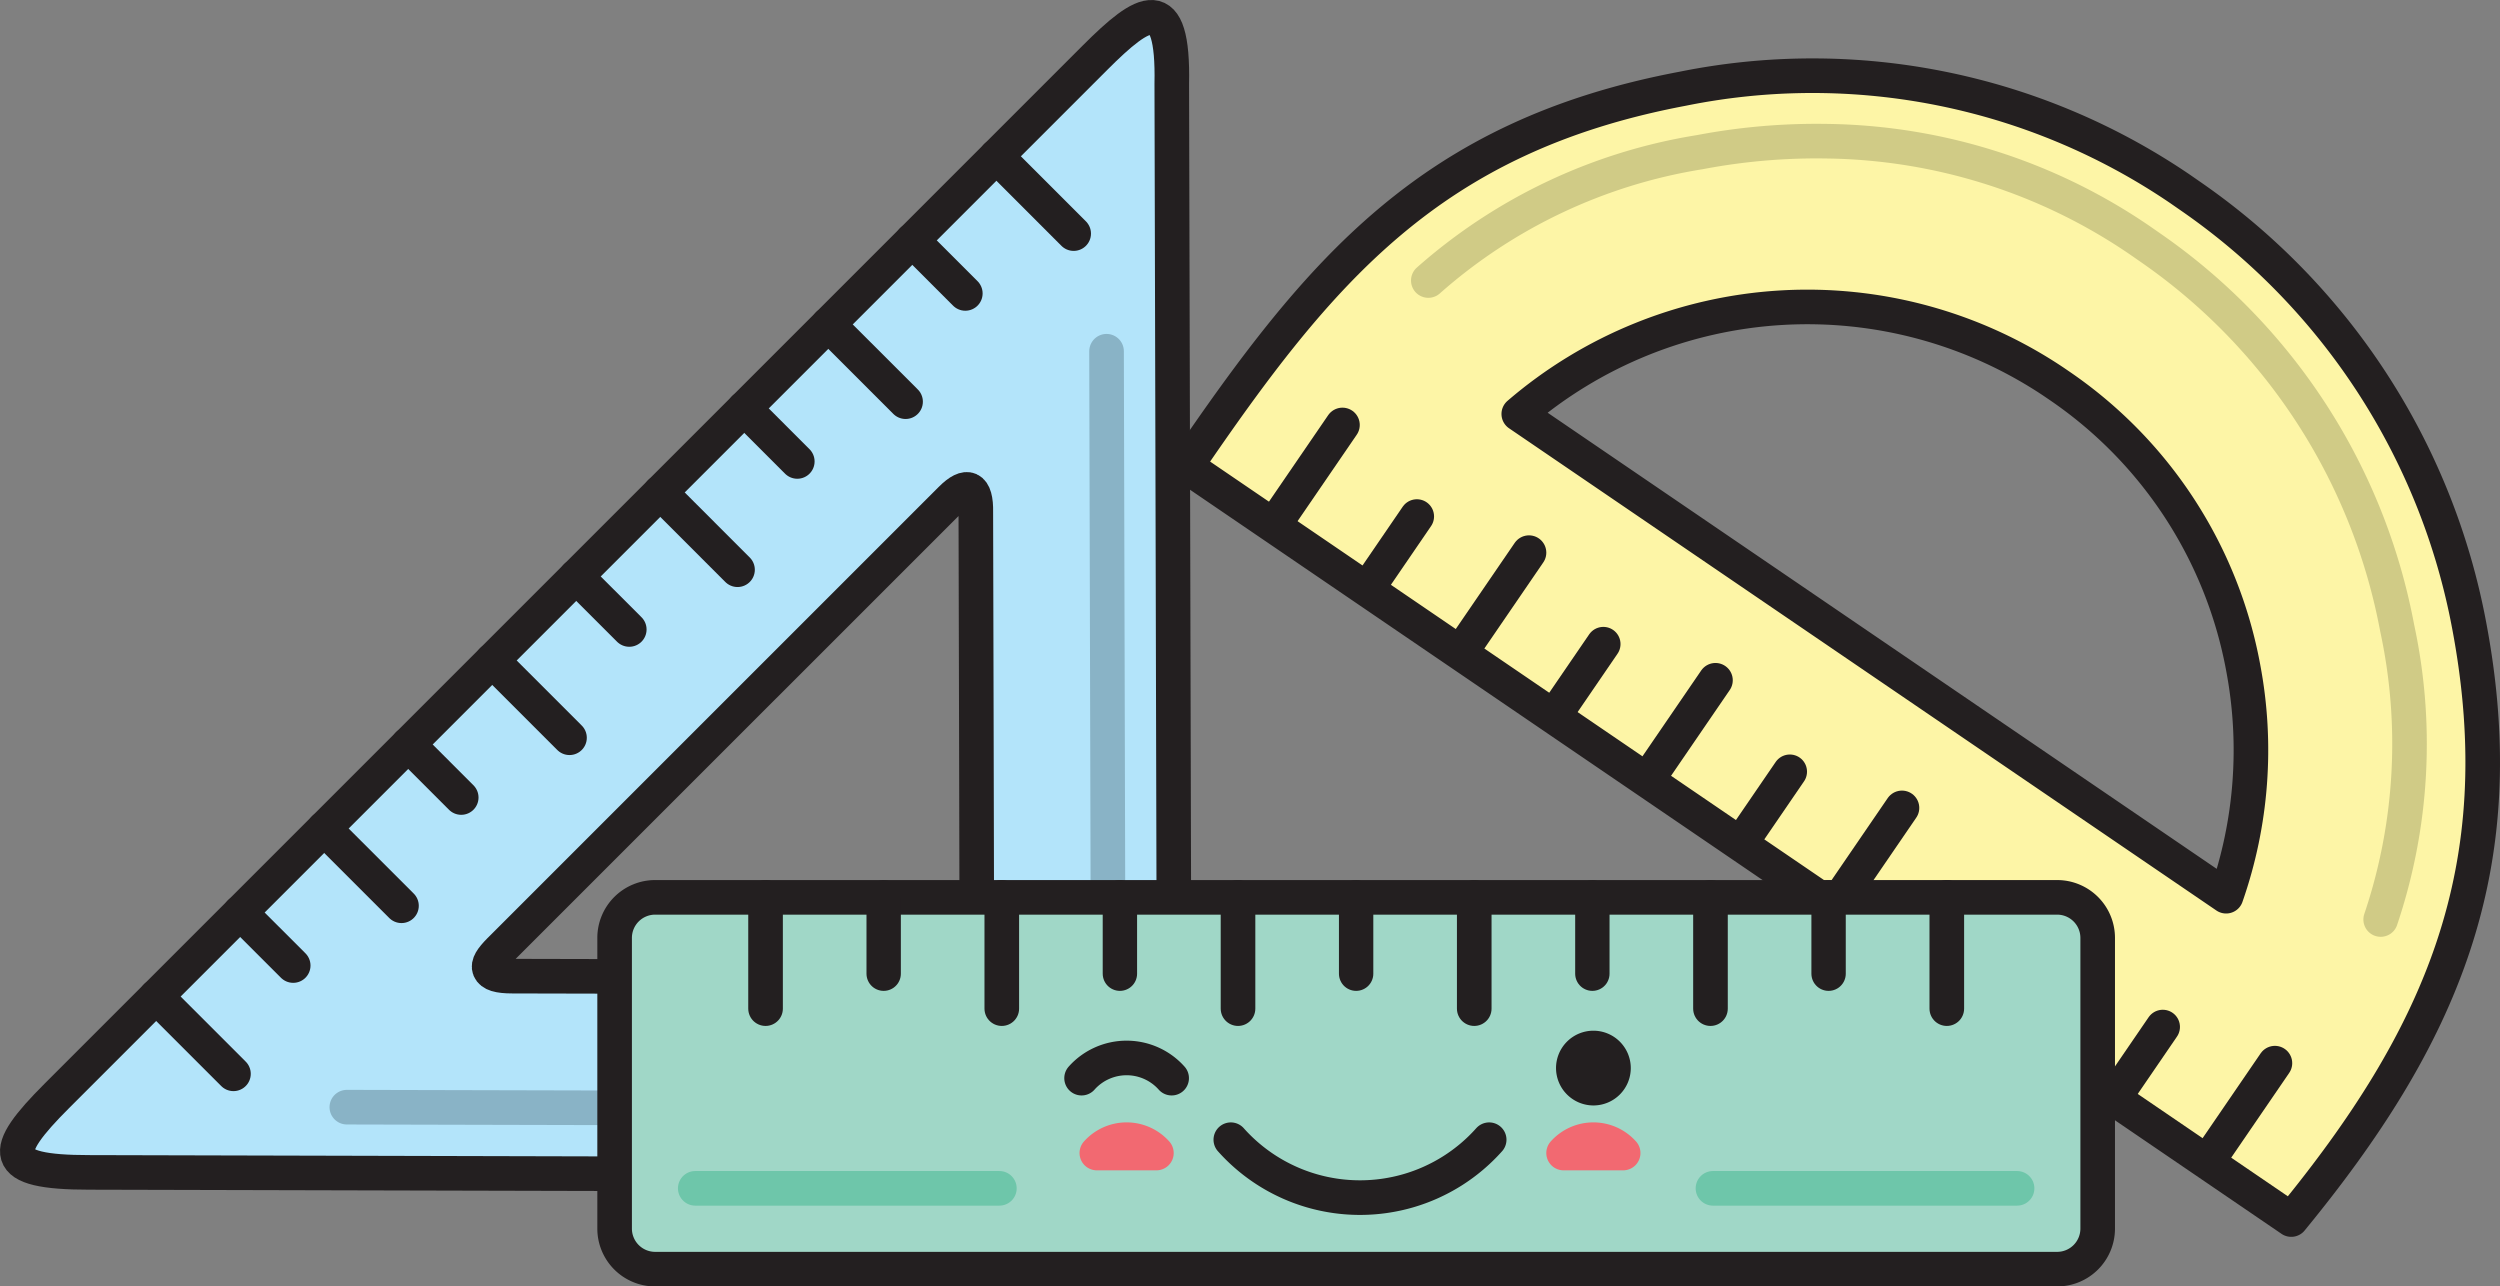 <svg xmlns="http://www.w3.org/2000/svg" viewBox="0 0 100.538 51.734"><rect x="0" y="0" width="100.538" height="51.734" fill="#808080" stroke="none"/><defs><style>.a{fill:#b3e4fa;stroke-miterlimit:2.613;}.a,.b,.c,.e,.f,.g,.h,.i,.j,.n,.o{stroke:#231f20;}.a,.c,.e,.h,.k,.o{stroke-width:1.391px;}.a,.d,.e,.k,.l,.m,.n,.o,.p{fill-rule:evenodd;}.b,.c,.d,.f,.g,.i,.j,.k,.l,.n,.o,.p{fill:none;}.b,.c,.d,.e,.f,.g,.h,.i,.j,.k,.l,.n,.o,.p{stroke-linecap:round;stroke-linejoin:round;}.b,.l,.p{stroke-width:1.392px;}.d{stroke:#89b3c6;stroke-width:1.392px;}.e{fill:#fdf5a6;}.f{stroke-width:1.381px;}.g{stroke-width:1.381px;}.h{fill:#a0d7c7;}.i{stroke-width:1.382px;}.j,.n{stroke-width:1.392px;}.k{stroke:#d0cb86;}.l{stroke:#6ec6aa;}.m{fill:#231f20;}.p{stroke:#f26971;}</style></defs><path class="a" d="M47.223,43.672l-.05-20.425-.05-19.871c.079-3.768-1.12-3.023-3.085-1.058L23.166,23.191l-20.88,20.88C.023,46.333-.06,47.148,3.579,47.148l19.643.05,20.354.05c3.026.045,3.559-.086,3.647-3.576Zm-7.939-5.483c-.056,1.303.138,1.065-1.158,1.108l-8.951-.021-8.567-.02c-.566,0-.836-.086-.919-.282-.08-.191.085-.427.396-.744l9.066-9.066,9.089-9.088c.336-.339.582-.448.745-.375.186.084.268.403.258.886l.021,8.601Z"/><line class="b" x1="36.688" y1="9.667" x2="38.82" y2="11.8"/><line class="c" x1="33.309" y1="13.046" x2="36.418" y2="16.154"/><line class="b" x1="29.931" y1="16.424" x2="32.063" y2="18.557"/><line class="c" x1="26.552" y1="19.803" x2="29.66" y2="22.912"/><line class="b" x1="40.07" y1="6.285" x2="43.178" y2="9.394"/><line class="b" x1="16.416" y1="29.939" x2="18.548" y2="32.072"/><line class="c" x1="13.037" y1="33.318" x2="16.146" y2="36.426"/><line class="b" x1="9.658" y1="36.697" x2="11.791" y2="38.829"/><line class="c" x1="6.28" y1="40.075" x2="9.389" y2="43.184"/><line class="c" x1="19.795" y1="26.561" x2="22.903" y2="29.669"/><line class="b" x1="23.173" y1="23.182" x2="25.306" y2="25.314"/><path class="d" d="M13.948,44.525l9.358.023,18.032.044c2.68.04,3.153-.076,3.231-3.168L44.523,23.33,44.5,14.125"/><path class="e" d="M82.85,15.532l-.24-.164a17.8,17.8,0,0,0-21.532,1.28L89.524,36.041a17.801,17.801,0,0,0,.686-9.193A17.575,17.575,0,0,0,82.85,15.532Zm4.781-7.963.552.383A27.016,27.016,0,0,1,99.298,25.149c1.863,9.853-1.183,16.615-7.155,23.895l-3.509-2.393L51.528,21.355l-3.83-2.61c5.378-7.886,9.83-13.26,19.968-15.176A26.275,26.275,0,0,1,87.63,7.569Z"/><line class="f" x1="55.322" y1="23.192" x2="56.98" y2="20.768"/><line class="b" x1="59.071" y1="25.758" x2="61.489" y2="22.225"/><line class="g" x1="62.821" y1="28.324" x2="64.479" y2="25.901"/><line class="c" x1="66.57" y1="30.89" x2="68.988" y2="27.357"/><line class="b" x1="51.568" y1="20.623" x2="53.987" y2="17.09"/><line class="g" x1="77.82" y1="38.589" x2="79.478" y2="36.166"/><line class="c" x1="81.569" y1="41.156" x2="83.987" y2="37.622"/><line class="g" x1="85.319" y1="43.721" x2="86.977" y2="41.298"/><line class="b" x1="89.068" y1="46.288" x2="91.486" y2="42.755"/><line class="b" x1="74.07" y1="36.023" x2="76.488" y2="32.49"/><line class="g" x1="70.32" y1="33.457" x2="71.979" y2="31.033"/><path class="h" d="M26.348,36.087h56.38a1.631,1.631,0,0,1,1.631,1.631v11.69a1.631,1.631,0,0,1-1.631,1.631h-56.38a1.631,1.631,0,0,1-1.631-1.631v-11.69A1.631,1.631,0,0,1,26.348,36.087Z"/><line class="i" x1="73.537" y1="36.087" x2="73.537" y2="39.157"/><line class="j" x1="68.787" y1="36.087" x2="68.787" y2="40.562"/><line class="i" x1="64.037" y1="36.087" x2="64.037" y2="39.157"/><line class="j" x1="59.287" y1="36.087" x2="59.287" y2="40.562"/><line class="j" x1="78.291" y1="36.087" x2="78.291" y2="40.562"/><line class="i" x1="45.037" y1="36.087" x2="45.037" y2="39.157"/><line class="j" x1="40.287" y1="36.087" x2="40.287" y2="40.562"/><line class="i" x1="35.537" y1="36.087" x2="35.537" y2="39.157"/><line class="j" x1="30.787" y1="36.087" x2="30.787" y2="40.562"/><line class="j" x1="49.787" y1="36.087" x2="49.787" y2="40.562"/><line class="i" x1="54.537" y1="36.087" x2="54.537" y2="39.157"/><path class="k" d="M57.44,11.281A21.635,21.635,0,0,1,68.359,6.119a25.091,25.091,0,0,1,5.149-.44,22.795,22.795,0,0,1,12.55,3.987l.489.34a23.953,23.953,0,0,1,9.855,15.246,22.098,22.098,0,0,1-.662,11.726"/><path class="l" d="M27.96,47.789H40.19m28.697,0h12.23"/><path class="m" d="M64.079,44.456a1.503,1.503,0,1,0-1.503-1.503A1.506,1.506,0,0,0,64.079,44.456Z"/><path class="n" d="M49.498,45.834a6.958,6.958,0,0,0,10.389,0"/><path class="o" d="M43.496,43.358a2.425,2.425,0,0,1,3.622,0"/><path class="p" d="M46.504,46.369H44.11A1.604,1.604,0,0,1,46.504,46.369Z"/><path class="p" d="M65.275,46.369H62.881A1.604,1.604,0,0,1,65.275,46.369Z"/></svg>